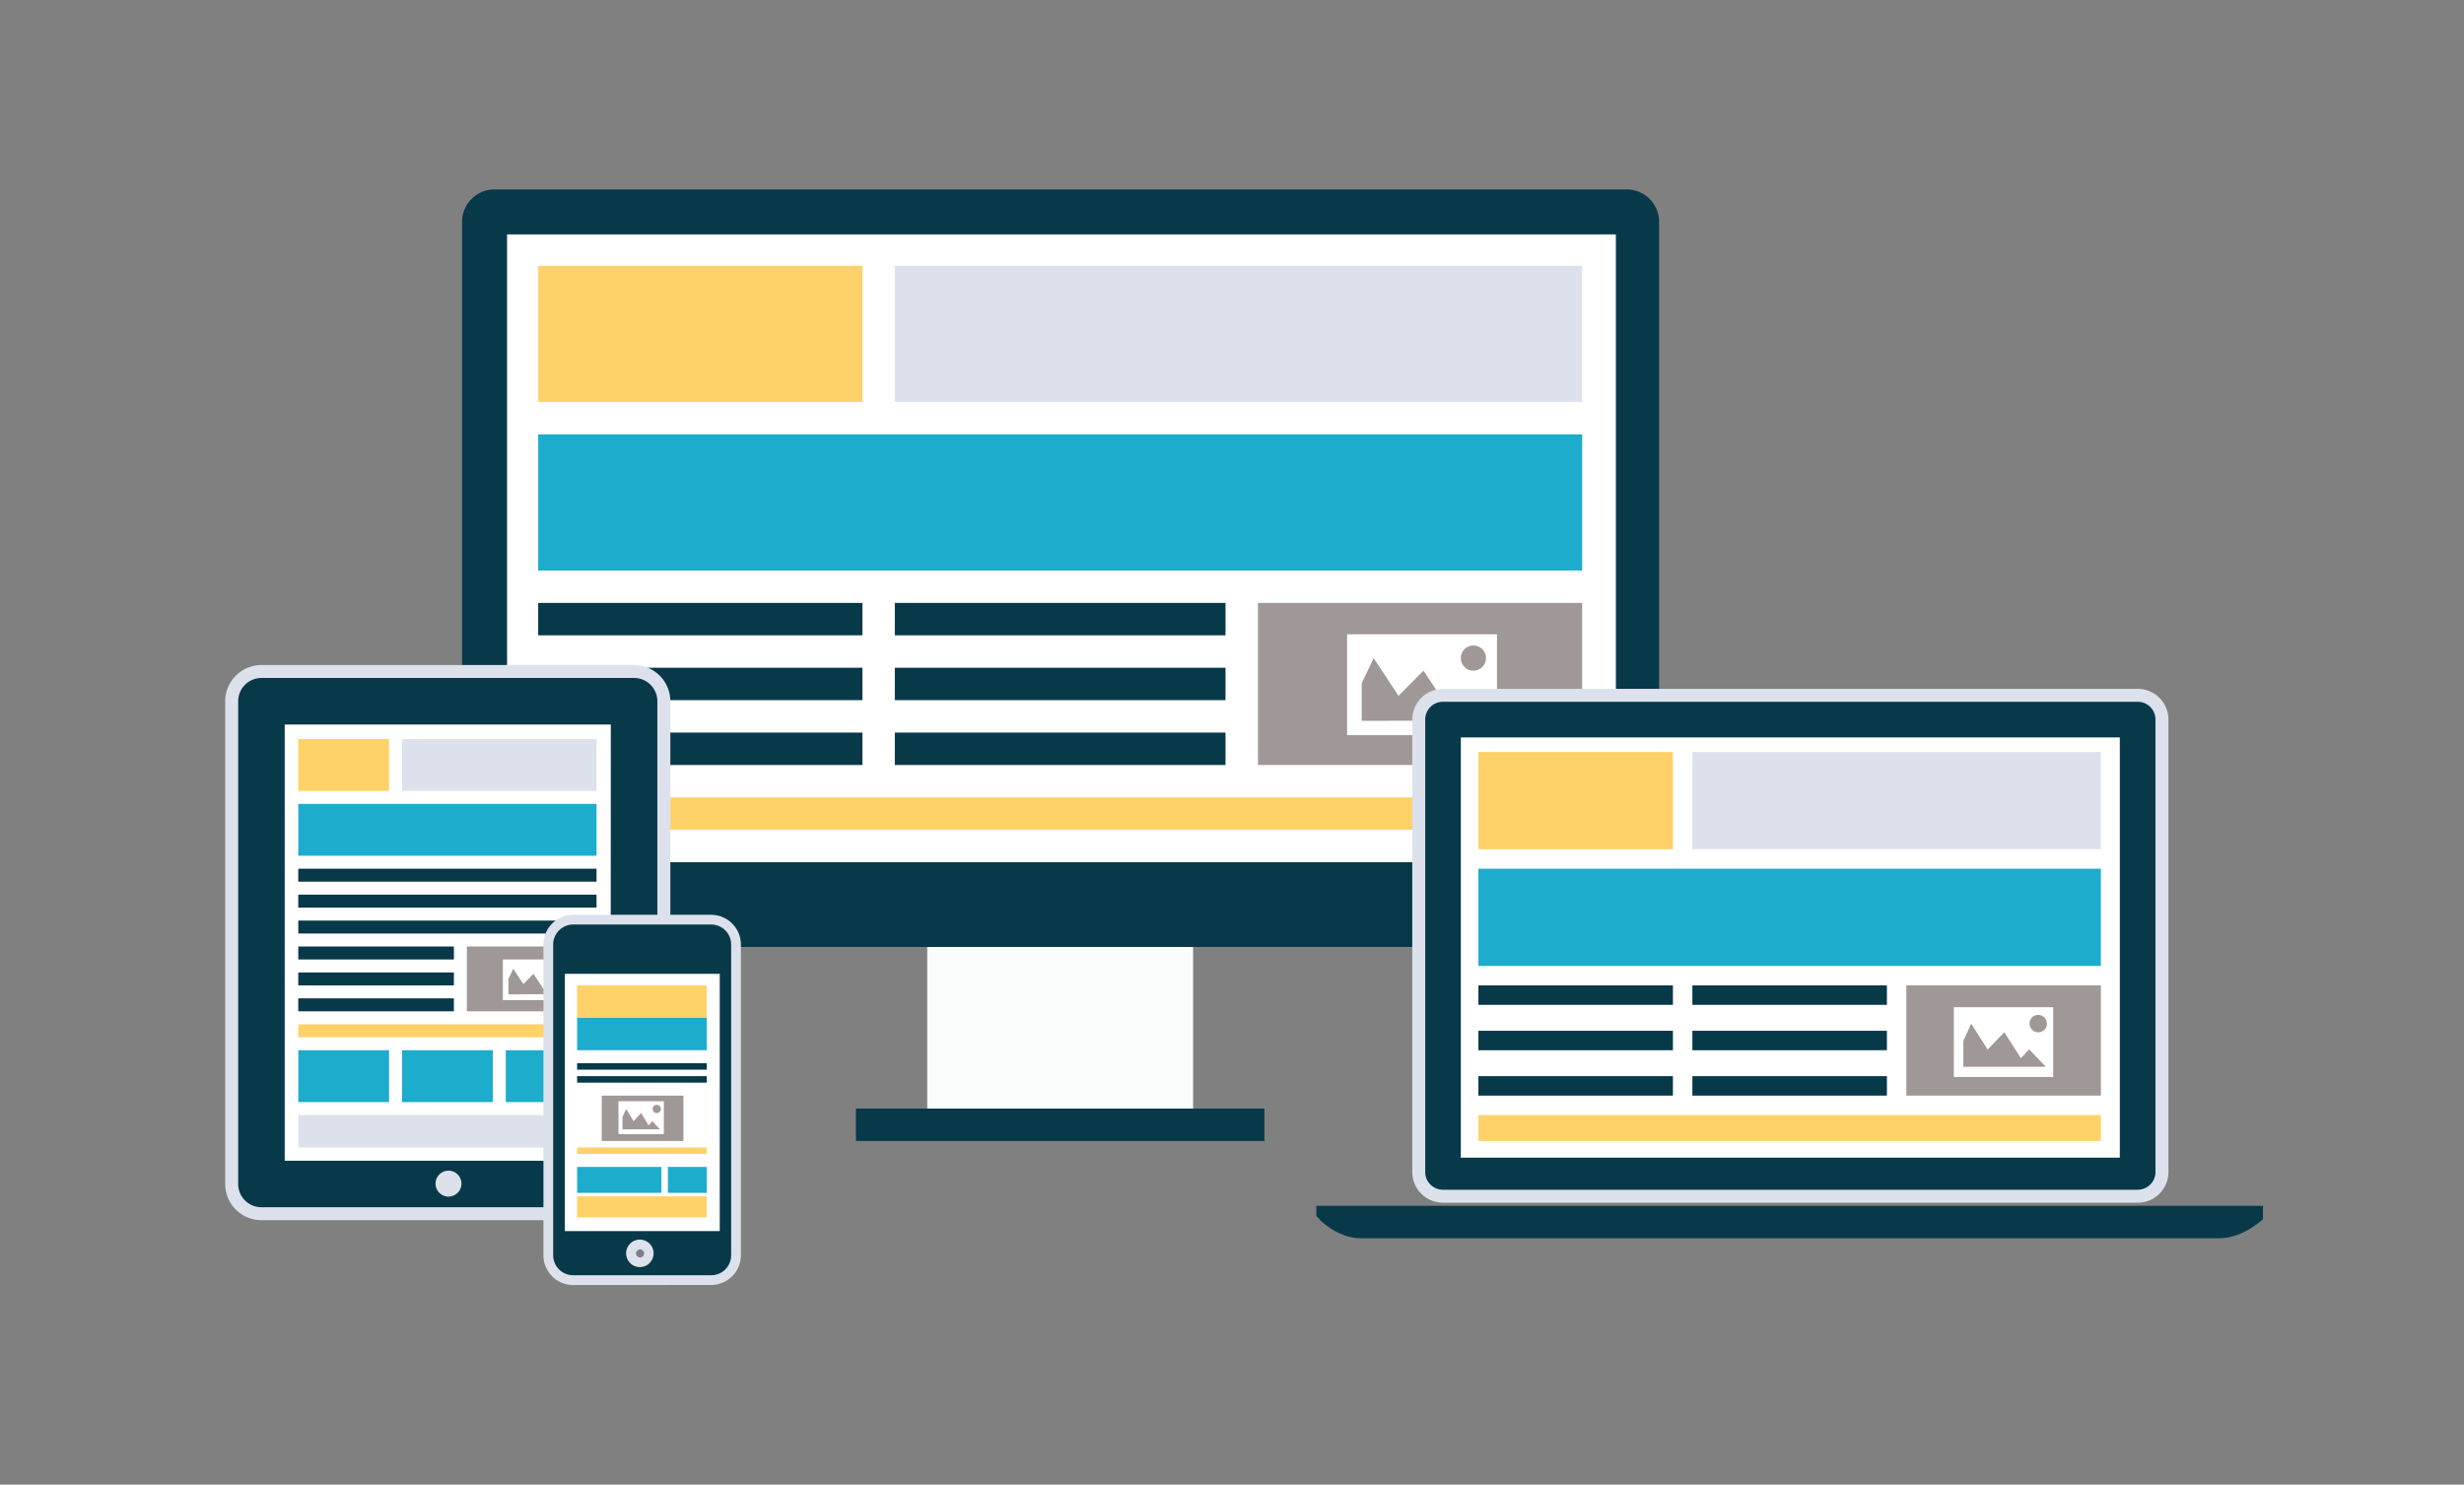 <svg xmlns="http://www.w3.org/2000/svg" viewBox="0 0 380 229"><rect x="0" y="0" width="380" height="229" fill="#808080" stroke="none"/><defs><style>.cls-1{fill:none;}.cls-2{fill:#fbfcfc;}.cls-3{fill:#fff;}.cls-4{fill:#083949;}.cls-5{fill:#fed269;}.cls-6{fill:#1eaccd;}.cls-7{fill:#dce1ec;}.cls-8{fill:#a09797;}</style></defs><title>resp</title><g id="Laag_2" data-name="Laag 2"><g id="Layer_1" data-name="Layer 1"><rect class="cls-1" width="380" height="229" rx="12" ry="12"/><rect class="cls-2" x="143" y="144" width="41" height="27"/><rect class="cls-3" x="76.69" y="35.09" width="174.64" height="99.59"/><path class="cls-4" d="M250.87,29.22H76.26a5,5,0,0,0-5,5V141.07a5,5,0,0,0,5,5H250.87a5,5,0,0,0,5-5V34.21A5,5,0,0,0,250.87,29.22ZM249.2,133H78.2V36.16h171Z"/><rect class="cls-5" x="83" y="41" width="50" height="21"/><rect class="cls-6" x="83" y="67" width="161" height="21"/><rect class="cls-5" x="83" y="123" width="161" height="5"/><rect class="cls-7" x="138" y="41" width="106" height="21"/><rect class="cls-4" x="83" y="93" width="50" height="5"/><rect class="cls-4" x="138" y="93" width="51" height="5"/><rect class="cls-8" x="194" y="93" width="50" height="25"/><rect class="cls-4" x="83" y="103" width="50" height="5"/><rect class="cls-4" x="138" y="103" width="51" height="5"/><rect class="cls-4" x="83" y="113" width="50" height="5"/><rect class="cls-4" x="138" y="113" width="51" height="5"/><path class="cls-3" d="M207.75,97.84V113.4h23.12V97.84Zm19.48,1.73a1.94,1.94,0,1,1-1.94,1.94A1.94,1.94,0,0,1,227.23,99.57ZM210,111.18v-5.79l1.85-3.87,3.83,5.81,3.85-3.88,3.86,5.81,1.93-1.95,3.87,3.86Z"/><rect class="cls-4" x="132" y="171" width="63" height="5"/><path class="cls-7" d="M40.32,188.22a5.6,5.6,0,0,1-5.59-5.59V108.17a5.6,5.6,0,0,1,5.59-5.59H97.79a5.6,5.6,0,0,1,5.59,5.59v74.46a5.6,5.6,0,0,1-5.59,5.59ZM92.2,177V113.76H45.91V177Z"/><rect class="cls-3" x="41.76" y="110.51" width="53.62" height="69.37"/><path class="cls-4" d="M97.79,104.58H40.32a3.59,3.59,0,0,0-3.59,3.59v74.46a3.59,3.59,0,0,0,3.59,3.59H97.79a3.59,3.59,0,0,0,3.59-3.59V108.17A3.59,3.59,0,0,0,97.79,104.58Zm-28.62,80a2,2,0,1,1,2-2A2,2,0,0,1,69.17,184.57Zm25-5.53H43.91V111.76H94.2Z"/><rect class="cls-5" x="46" y="114" width="14" height="8"/><rect class="cls-6" x="46" y="162" width="14" height="8"/><rect class="cls-6" x="62" y="162" width="14" height="8"/><rect class="cls-6" x="78" y="162" width="14" height="8"/><rect class="cls-6" x="46" y="124" width="46" height="8"/><rect class="cls-4" x="46" y="134" width="46" height="2"/><rect class="cls-4" x="46" y="138" width="46" height="2"/><rect class="cls-4" x="46" y="142" width="46" height="2"/><rect class="cls-5" x="46" y="158" width="46" height="2"/><rect class="cls-4" x="46" y="146" width="24" height="2"/><rect class="cls-4" x="46" y="150" width="24" height="2"/><rect class="cls-4" x="46" y="154" width="24" height="2"/><rect class="cls-7" x="62" y="114" width="30" height="8"/><rect class="cls-7" x="46" y="172" width="46" height="5"/><rect class="cls-8" x="72" y="146" width="20" height="10"/><path class="cls-3" d="M77.55,148v6.28h9.33V148Zm7.86.7a.78.78,0,1,1-.78.78A.78.78,0,0,1,85.42,148.65Zm-7,4.68V151l.75-1.56,1.55,2.35,1.56-1.56,1.56,2.35.78-.79,1.56,1.56Z"/><path class="cls-7" d="M88.39,198.22a4.59,4.59,0,0,1-4.58-4.58V145.69a4.59,4.59,0,0,1,4.58-4.58h21.29a4.59,4.59,0,0,1,4.58,4.58v47.94a4.59,4.59,0,0,1-4.58,4.58Zm10.32-5.5a.62.62,0,1,0,.62.62A.62.62,0,0,0,98.7,192.71Zm10.75-4.31V151.72H88.61V188.4Z"/><rect class="cls-3" x="86" y="149" width="26" height="42"/><path class="cls-4" d="M109.68,142.61H88.39a3.09,3.09,0,0,0-3.08,3.08v47.94a3.09,3.09,0,0,0,3.08,3.08h21.29a3.08,3.08,0,0,0,3.08-3.08V145.69A3.08,3.08,0,0,0,109.68,142.61Zm-11,52.84a2.12,2.12,0,1,1,2.12-2.12A2.12,2.12,0,0,1,98.7,195.45ZM111,189.9H87.11V150.22H111Z"/><rect class="cls-6" x="89" y="180" width="6" height="4"/><rect class="cls-6" x="95" y="180" width="7" height="4"/><rect class="cls-6" x="103" y="180" width="6" height="4"/><rect class="cls-5" x="89" y="152" width="20" height="5"/><rect class="cls-6" x="89" y="157" width="20" height="5"/><rect class="cls-4" x="89" y="164" width="20" height="1"/><rect class="cls-5" x="89" y="184.54" width="20" height="3.25"/><rect class="cls-4" x="89" y="166" width="20" height="1"/><rect class="cls-5" x="89" y="177" width="20" height="1"/><rect class="cls-8" x="92.8" y="169" width="12.6" height="7"/><path class="cls-3" d="M95.38,169.86v5.08h7v-5.08Zm5.87.57a.63.63,0,1,1-.59.63A.61.61,0,0,1,101.25,170.42ZM96,174.21v-1.89l.56-1.27,1.15,1.9,1.16-1.27,1.16,1.9.58-.64,1.16,1.26Z"/><path class="cls-7" d="M222.53,185.52a4.74,4.74,0,0,1-4.73-4.73V111a4.74,4.74,0,0,1,4.73-4.74H329.68a4.74,4.74,0,0,1,4.74,4.74v69.79a4.74,4.74,0,0,1-4.74,4.73Zm102.39-8.95V115.75H227.29v60.83Z"/><rect class="cls-3" x="224.15" y="112.88" width="105.04" height="67.21"/><path class="cls-4" d="M329.68,108.25H222.53A2.73,2.73,0,0,0,219.8,111v69.79a2.73,2.73,0,0,0,2.73,2.73H329.68a2.74,2.74,0,0,0,2.74-2.73V111A2.74,2.74,0,0,0,329.68,108.25Zm-2.76,70.32H225.29V113.75H326.92Z"/><path class="cls-4" d="M348.85,188c.21,0,.15-.27.15-.5V186H203v1.46c0,.23.45.54.58.54h-.21s2.82,3,6.43,3H342.33c3.6,0,6.74-3,6.74-3Z"/><rect class="cls-5" x="228" y="116" width="30" height="15"/><rect class="cls-6" x="228" y="134" width="96" height="15"/><rect class="cls-5" x="228" y="172" width="96" height="4"/><rect class="cls-7" x="261" y="116" width="63" height="15"/><rect class="cls-4" x="228" y="152" width="30" height="3"/><rect class="cls-4" x="261" y="152" width="30" height="3"/><rect class="cls-4" x="228" y="159" width="30" height="3"/><rect class="cls-4" x="261" y="159" width="30" height="3"/><rect class="cls-4" x="228" y="166" width="30" height="3"/><rect class="cls-4" x="261" y="166" width="30" height="3"/><rect class="cls-8" x="294" y="152" width="30" height="17"/><path class="cls-3" d="M301.32,155.36v10.78h15.33V155.36Zm12.92,1.2A1.34,1.34,0,1,1,313,157.9,1.31,1.31,0,0,1,314.24,156.56Zm-11.45,8v-4L304,157.9l2.54,4,2.56-2.68,2.56,4,1.28-1.35,2.57,2.68Z"/></g></g></svg>